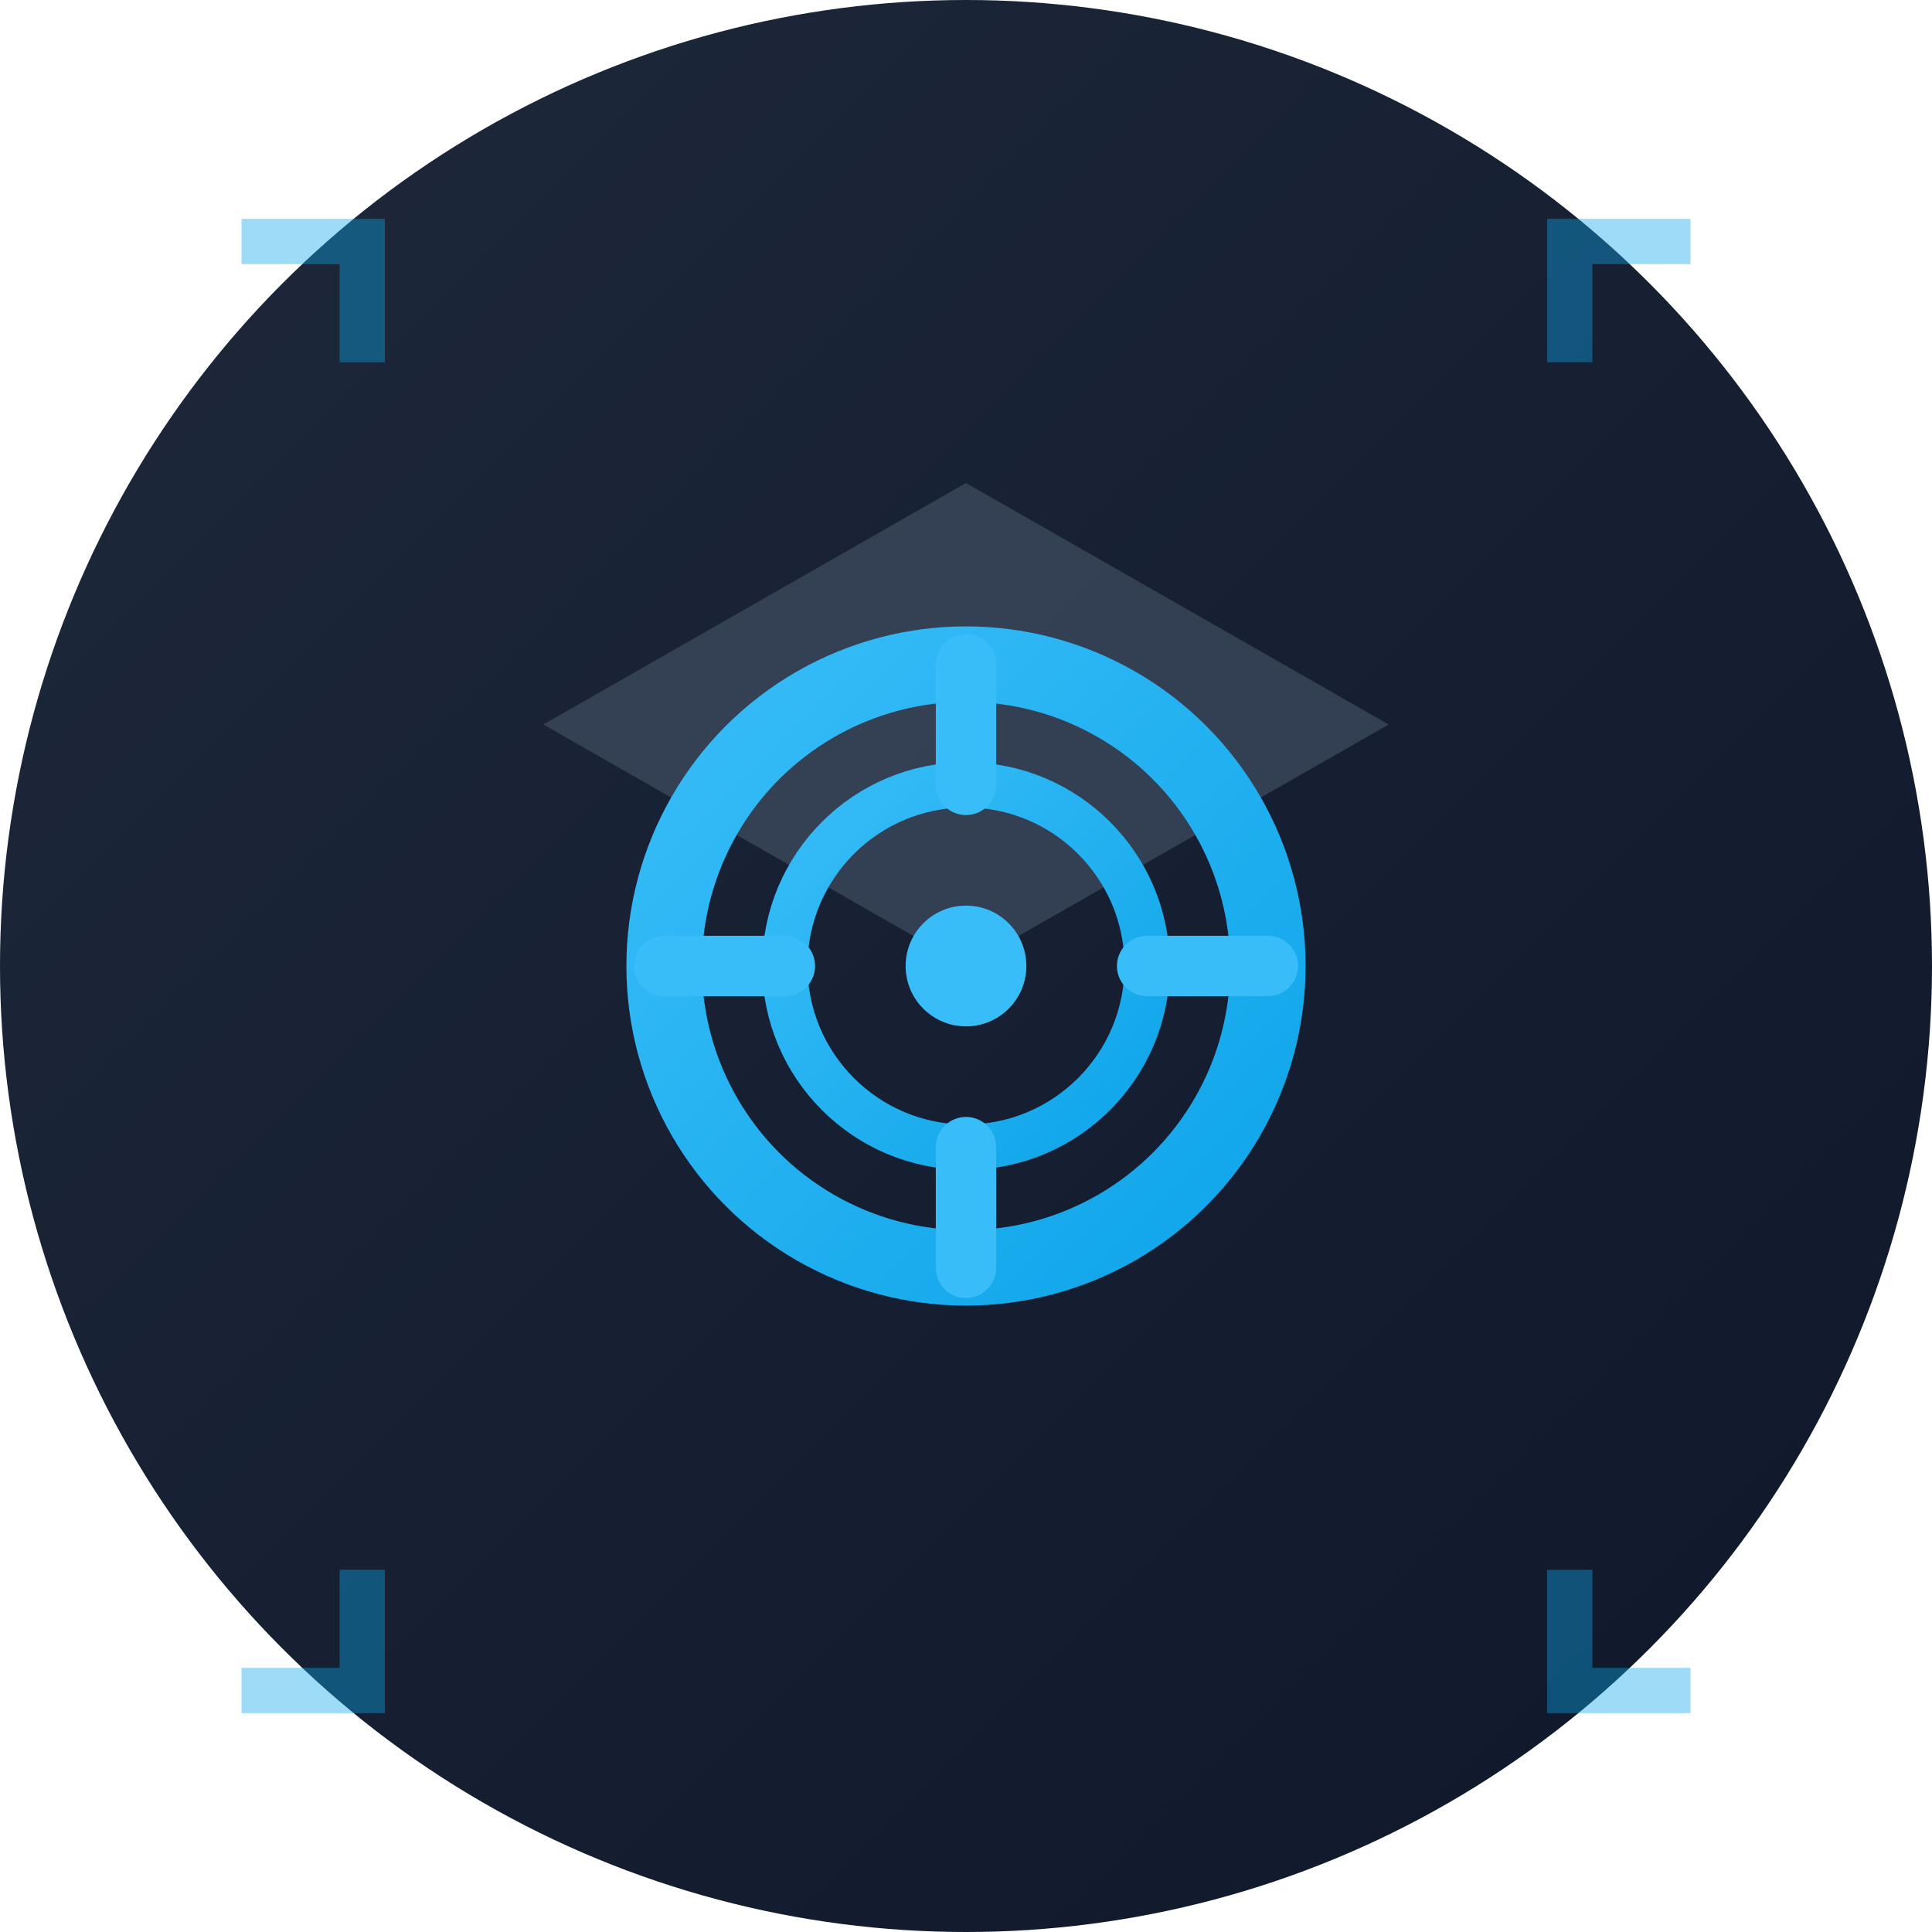 <svg xmlns="http://www.w3.org/2000/svg" viewBox="0 0 64 64">
  <!-- Background circle with gradient -->
  <defs>
    <linearGradient id="bgGradient" x1="0%" y1="0%" x2="100%" y2="100%">
      <stop offset="0%" style="stop-color:#1e293b;stop-opacity:1" />
      <stop offset="100%" style="stop-color:#0f172a;stop-opacity:1" />
    </linearGradient>
    <linearGradient id="glowGradient" x1="0%" y1="0%" x2="100%" y2="100%">
      <stop offset="0%" style="stop-color:#38bdf8;stop-opacity:1" />
      <stop offset="100%" style="stop-color:#0ea5e9;stop-opacity:1" />
    </linearGradient>
  </defs>

  <!-- Dark background -->
  <circle cx="32" cy="32" r="32" fill="url(#bgGradient)"/>

  <!-- Isometric diamond tile (representing the game grid) -->
  <path d="M32 16 L46 24 L32 32 L18 24 Z" fill="#475569" opacity="0.6"/>

  <!-- Player marker/target crosshair -->
  <circle cx="32" cy="32" r="10" fill="none" stroke="url(#glowGradient)" stroke-width="2.5"/>
  <circle cx="32" cy="32" r="6" fill="none" stroke="url(#glowGradient)" stroke-width="1.5"/>

  <!-- Tactical crosshair lines -->
  <line x1="32" y1="22" x2="32" y2="26" stroke="#38bdf8" stroke-width="2" stroke-linecap="round"/>
  <line x1="32" y1="38" x2="32" y2="42" stroke="#38bdf8" stroke-width="2" stroke-linecap="round"/>
  <line x1="22" y1="32" x2="26" y2="32" stroke="#38bdf8" stroke-width="2" stroke-linecap="round"/>
  <line x1="38" y1="32" x2="42" y2="32" stroke="#38bdf8" stroke-width="2" stroke-linecap="round"/>

  <!-- Center dot -->
  <circle cx="32" cy="32" r="2" fill="#38bdf8"/>

  <!-- Subtle corner accents -->
  <path d="M8 8 L12 8 L12 12" fill="none" stroke="#0ea5e9" stroke-width="1.5" opacity="0.4"/>
  <path d="M56 8 L52 8 L52 12" fill="none" stroke="#0ea5e9" stroke-width="1.5" opacity="0.4"/>
  <path d="M8 56 L12 56 L12 52" fill="none" stroke="#0ea5e9" stroke-width="1.5" opacity="0.4"/>
  <path d="M56 56 L52 56 L52 52" fill="none" stroke="#0ea5e9" stroke-width="1.5" opacity="0.4"/>
</svg>